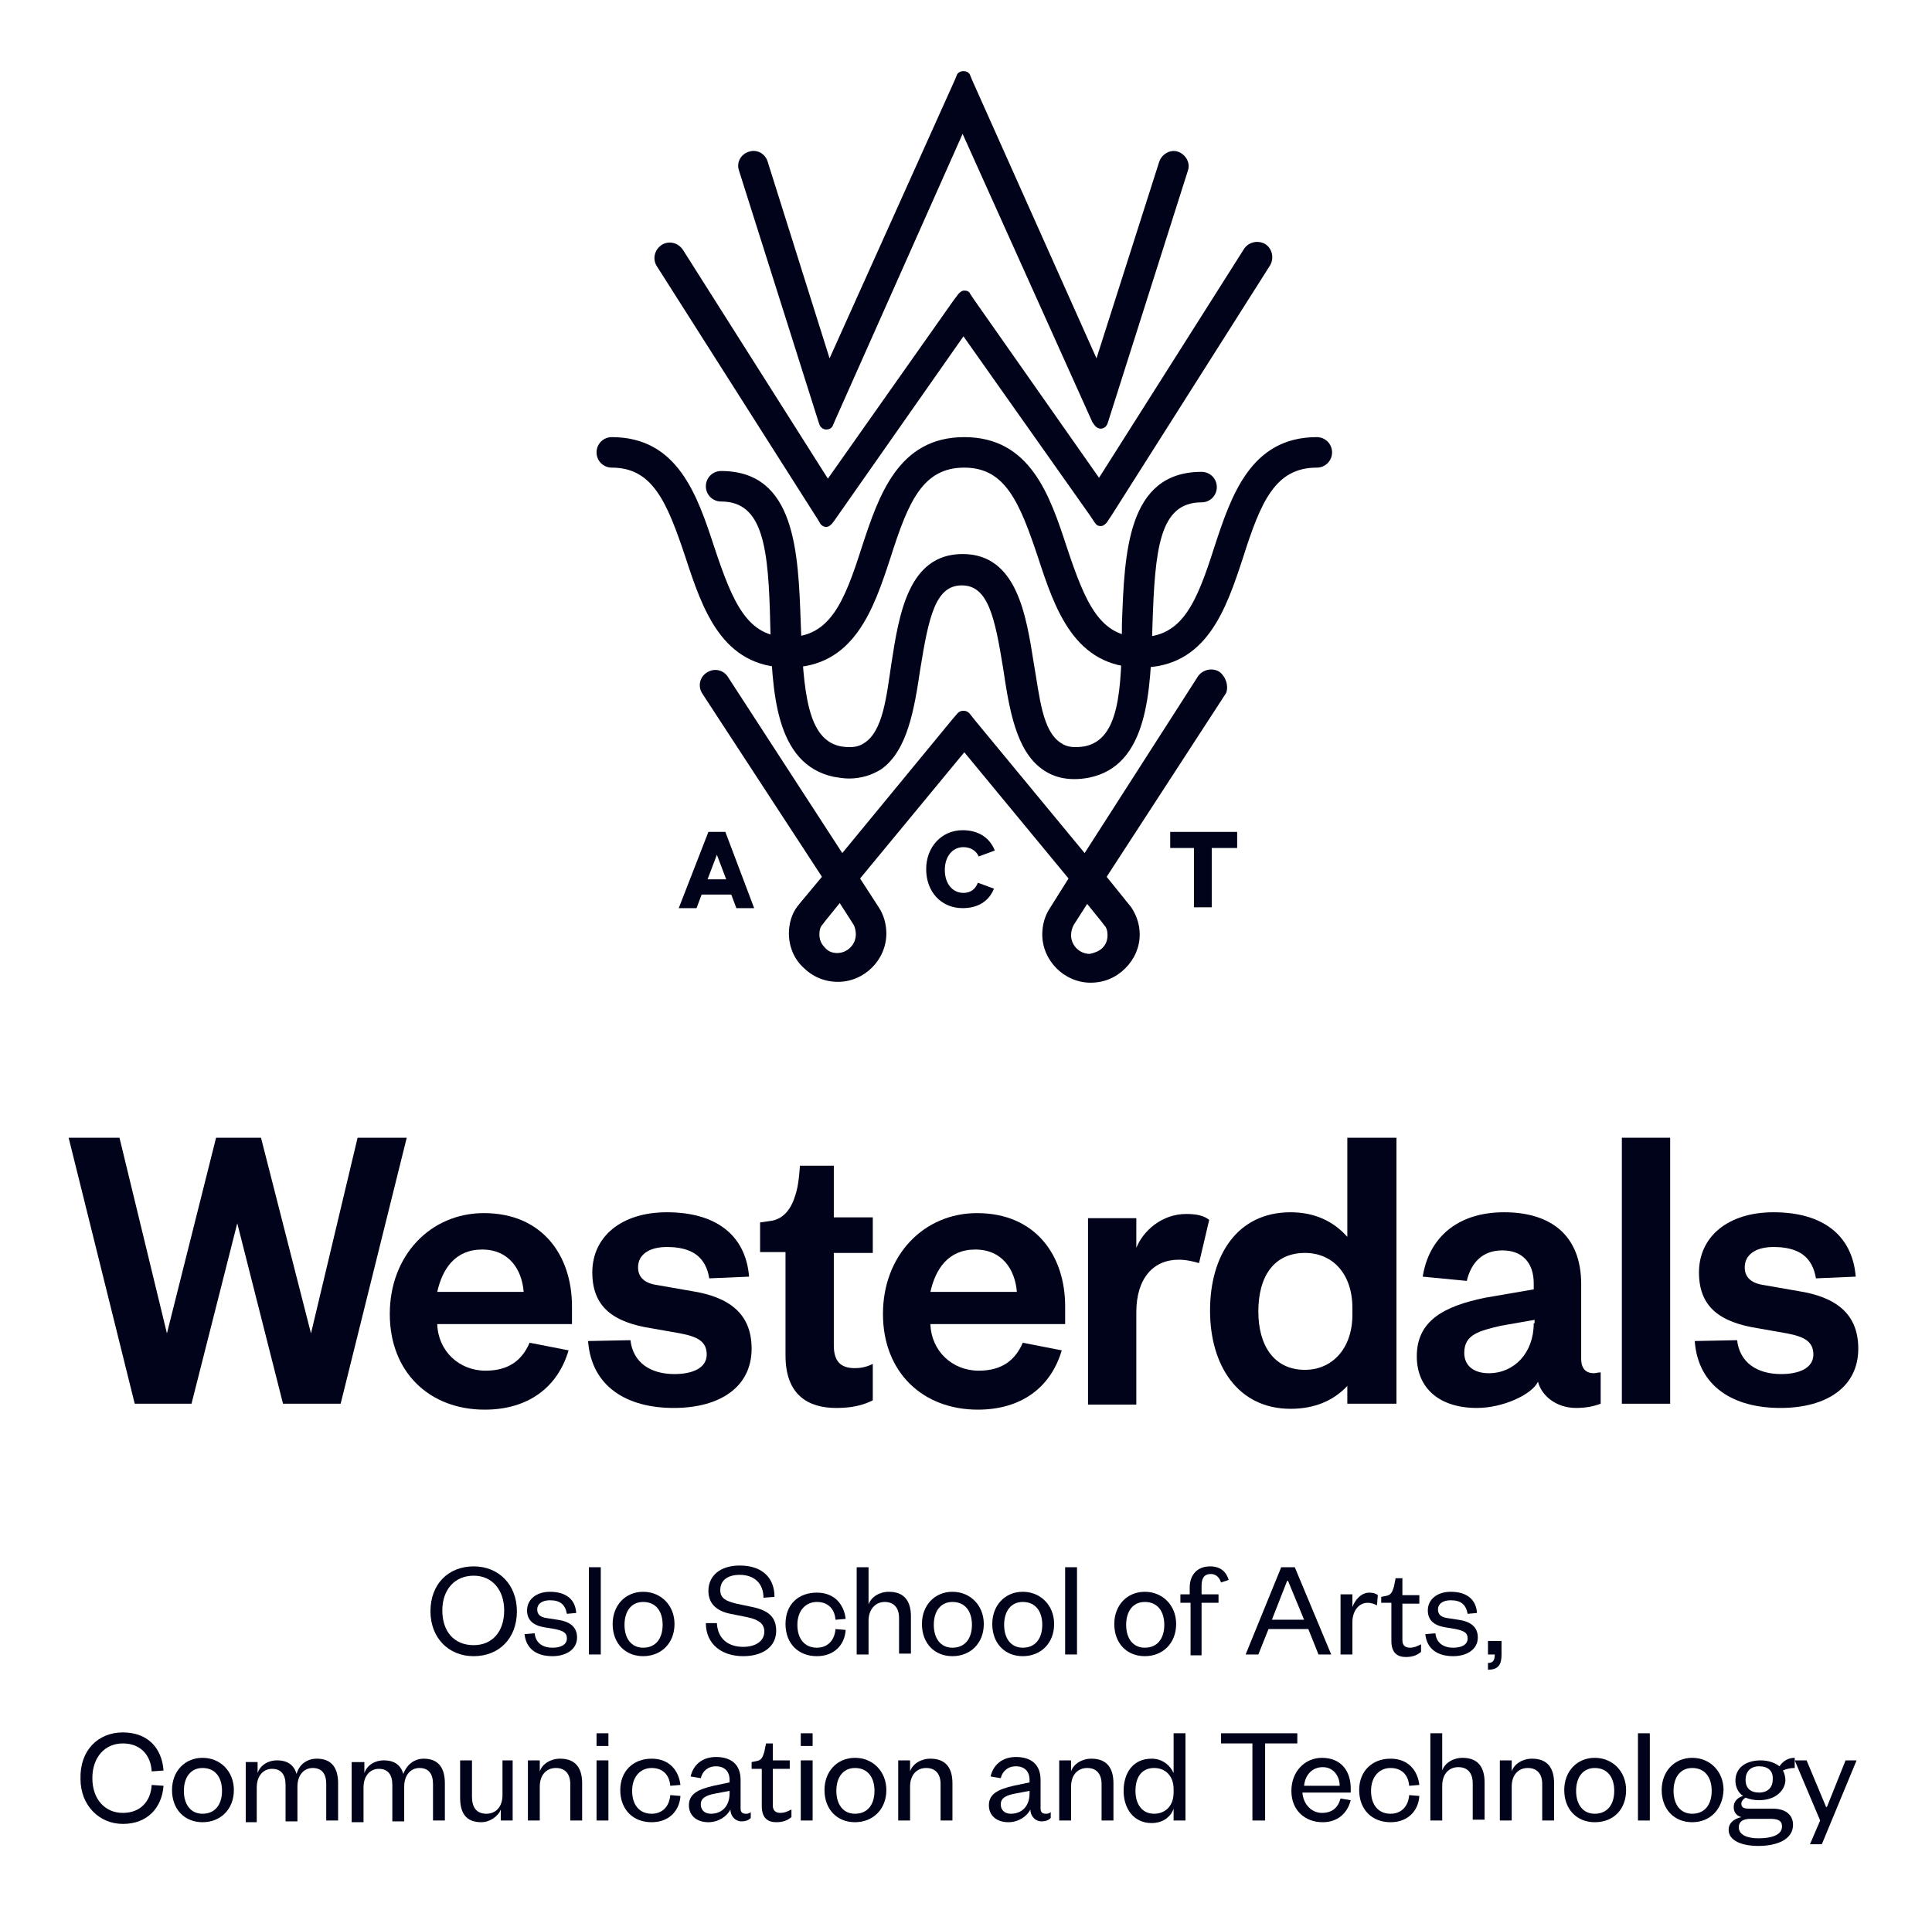 <?xml version="1.0" encoding="utf-8"?>
<!-- Generator: Adobe Illustrator 18.1.1, SVG Export Plug-In . SVG Version: 6.00 Build 0)  -->
<svg version="1.1" id="Layer_1" xmlns="http://www.w3.org/2000/svg" xmlns:xlink="http://www.w3.org/1999/xlink" x="0px" y="0px"
	 viewBox="0 0 228 225" enable-background="new 0 0 228 225" xml:space="preserve">
<g>
	<path fill="#000319" d="M36.7,157.4L36.7,157.4l5.5-23.1H48l-7.8,31.4h-6.8l-5.4-21.3l-5.4,21.3h-6.7l-7.8-31.4h6l5.6,23.1
		l5.8-23.1h5.3L36.7,157.4z"/>
	<path fill="#000319" d="M74.4,158.2c0.3,2.6,2.3,4,5.2,4c2.1,0,3.8-0.7,3.8-2.3c0-1.5-1-2.1-3.1-2.5l-3.4-0.6c-4.5-0.7-7-2.5-7-6.6
		c0-4.2,3.4-7.1,8.8-7.1c5.8,0,9.3,2.7,9.7,7.6l-4.7,0.2c-0.4-2.5-2-3.7-5-3.7c-2.1,0-3.4,0.9-3.4,2.4c0,1.2,0.8,1.9,2.3,2.1l4,0.7
		c4.5,0.7,7.1,2.7,7.1,6.8c0,4.5-3.7,7-9.2,7c-5.5,0-9.7-2.5-10.1-7.9L74.4,158.2z"/>
	<path fill="#000319" d="M197.1,134.3v31.4h-5.7v-31.4H197.1z"/>
	<g>
		<path fill="#000319" d="M188.1,162.1c-0.9,0-1.5-0.5-1.5-1.7v-8.8c0-5.8-3.6-8.5-9.1-8.5c-5.6,0-8.9,3.1-9.6,7.6l5.2,0.5
			c0.5-2.1,1.8-3.6,4.2-3.6c2.4,0,3.7,1.5,3.7,3.9v0.7l-5.8,1c-4.8,1-8,2.7-8,6.9c0,3.8,2.7,6.1,7.1,6.1c3.1,0,6.5-1.6,7.2-3.1
			c0.4,1.6,2.1,3.1,4.5,3.1c1.2,0,2.1-0.2,2.9-0.5V162C188.6,162,188.3,162.1,188.1,162.1z M181,156.2c0,3.5-2.3,5.9-5.3,5.9
			c-1.8,0-2.9-0.9-2.9-2.4c0-2.2,1.8-2.6,4.3-3.2l4-0.7V156.2z"/>
	</g>
	<g>
		<path fill="#000319" d="M100.9,161.5c-1.7,0-2.5-0.8-2.5-2.7v-10.9h4.6v-4.2h-4.6v-6.1h-4c0,0-0.1,1.9-0.4,3
			c-0.3,1.1-0.9,3.1-2.9,3.5l-1.4,0.2v3.5h3v12.2c0,4.7,2.7,6.2,6,6.2c1.8,0,3.1-0.3,4.3-0.9v-4.3
			C102.2,161.4,101.5,161.5,100.9,161.5z"/>
	</g>
	<g>
		<path fill="#000319" d="M140,143.3c-2.9,0-5.1,2-5.9,4v-3.5h-5.7v22h5.7v-10.9c0-4,2-6.2,5-6.2c0.9,0,1.7,0.2,2.4,0.4l1.2-5.1
			C142.1,143.5,141.2,143.3,140,143.3z"/>
	</g>
	<g>
		<path fill="#000319" d="M57.3,161.8c-3.1,0-5.6-2.3-5.7-5.5h15.9v-2.1c0-6-3.5-11-10.4-11c-6.3,0-11.1,5-11.1,11.9
			c0,6.9,4.7,11.3,11.2,11.3c5.1,0,8.6-2.6,9.9-7l-4.6-0.9C61.6,160.6,60,161.8,57.3,161.8z M56.9,147.5c3.2,0,4.7,2.4,4.9,5H51.6
			C52.2,149.8,53.7,147.5,56.9,147.5z"/>
	</g>
	<g>
		<path fill="#000319" d="M115.5,161.8c-3.1,0-5.6-2.3-5.7-5.5h15.9v-2.1c0-6-3.5-11-10.4-11c-6.3,0-11.1,5-11.1,11.9
			c0,6.9,4.7,11.3,11.2,11.3c5.1,0,8.6-2.6,9.9-7l-4.6-0.9C119.8,160.6,118.2,161.8,115.5,161.8z M115.1,147.5c3.2,0,4.7,2.4,4.9,5
			h-10.2C110.4,149.8,111.9,147.5,115.1,147.5z"/>
	</g>
	<path fill="#000319" d="M205,158.2c0.3,2.6,2.3,4,5.2,4c2.1,0,3.8-0.7,3.8-2.3c0-1.5-1-2.1-3.1-2.5l-3.4-0.6c-4.5-0.7-7-2.5-7-6.6
		c0-4.2,3.4-7.1,8.8-7.1c5.8,0,9.3,2.7,9.7,7.6l-4.7,0.2c-0.4-2.5-2-3.7-5-3.7c-2.1,0-3.4,0.9-3.4,2.4c0,1.2,0.8,1.9,2.3,2.1l4,0.7
		c4.5,0.7,7.1,2.7,7.1,6.8c0,4.5-3.7,7-9.2,7c-5.5,0-9.7-2.5-10.1-7.9L205,158.2z"/>
	<path fill="#000319" d="M164.5,134.3h-4.9H159V146c-1.6-1.8-3.8-2.9-6.7-2.9h0c-6.3,0-9.5,5.1-9.5,11.6c0,6.5,3.3,11.6,9.5,11.6
		c2.9,0,5.1-1,6.7-2.7v2.1h5.8v-31.4H164.5z M154,161.7L154,161.7c-3.6,0-5.5-2.8-5.5-6.9c0-4.2,1.9-6.9,5.5-6.9l0,0
		c3.3,0,5.6,2.5,5.6,6.5v0.8C159.6,159.2,157.2,161.7,154,161.7z"/>
</g>
<g>
	<polygon fill="#000319" points="140.9,107.1 140.9,100.1 138.1,100.1 138.1,98.2 146,98.2 146,100.1 143,100.1 143,107.1 	"/>
	<g>
		<path fill="#000319" d="M113.7,105.4c-1.3,0-2.2-1.1-2.2-2.7c0-1.6,0.9-2.7,2.2-2.7c0.8,0,1.5,0.4,1.8,1.1l1.9-0.7
			c-0.6-1.5-1.9-2.4-3.8-2.4c-2.5,0-4.3,2-4.3,4.6c0,2.7,1.8,4.6,4.3,4.6c1.8,0,3.1-0.8,3.7-2.3l-1.9-0.7
			C115.1,105,114.5,105.4,113.7,105.4z"/>
	</g>
	<path fill="#000319" d="M134.6,78.8c-7.8,0-10.1-6.9-12.1-13c-2.2-6.6-3.9-10.6-8.7-10.6c-4.9,0-6.6,4-8.7,10.6
		c-2,6.1-4.3,13-12.1,13c-7.8,0-10.1-6.9-12.1-13c-2.2-6.6-3.9-10.6-8.7-10.6c-1,0-1.8-0.8-1.8-1.8c0-1,0.8-1.8,1.8-1.8
		c7.8,0,10.1,6.9,12.1,13c2.2,6.6,3.9,10.6,8.7,10.6c4.9,0,6.6-4,8.7-10.6c2-6.1,4.3-13,12.1-13c7.8,0,10.1,6.9,12.1,13
		c2.2,6.6,3.9,10.6,8.7,10.6c4.9,0,6.6-4,8.7-10.6c2-6.1,4.3-13,12.1-13c1,0,1.8,0.8,1.8,1.8c0,1-0.8,1.8-1.8,1.8
		c-4.9,0-6.6,4-8.7,10.6C144.7,71.9,142.4,78.8,134.6,78.8z"/>
	<path fill="#000319" d="M128,88.1c-1.2,0.2-2.1,0.1-2.8-0.4c-2.2-1.4-2.5-5.4-3.2-9.4l0,0c-0.9-5.7-2-12.9-8.4-12.9c0,0,0,0,0,0
		c-6.4,0-7.5,7.1-8.4,12.9c-0.6,4-1,8-3.2,9.4c-0.7,0.5-1.6,0.6-2.8,0.4c-3.9-0.8-4.4-6.3-4.7-14.5c-0.3-8.4-0.6-18-9.4-18
		c-1,0-1.8,0.8-1.8,1.8c0,1,0.8,1.8,1.8,1.8c5,0,5.6,5.5,5.8,14.6c0.2,7.7,0.5,16.4,7.5,17.9c0.6,0.1,1.2,0.2,1.8,0.2
		c1.4,0,2.7-0.4,3.8-1.1c3.1-2.2,3.9-7.1,4.6-11.8c1-6.2,1.8-9.9,4.9-9.9c0,0,0,0,0,0c3.1,0,3.9,3.7,4.9,9.9
		c0.7,4.7,1.5,9.6,4.6,11.8c1.5,1.1,3.4,1.4,5.5,1c7-1.4,7.3-10.2,7.5-17.9c0.3-9.1,0.8-14.6,5.8-14.6c1,0,1.8-0.8,1.8-1.8
		c0-1-0.8-1.8-1.8-1.8c-8.8,0-9.1,9.6-9.4,18C132.4,81.8,132,87.3,128,88.1L128,88.1z"/>
	<path fill="#000319" d="M143.9,79.3c-0.8-0.5-1.9-0.3-2.5,0.5L128,100.7l-12.8-15.5l-0.8-1c-0.2-0.2-0.4-0.3-0.7-0.3
		c-0.3,0-0.5,0.1-0.7,0.3l-0.6,0.7l-13,15.8L85.9,79.9c-0.5-0.8-1.6-1.1-2.5-0.5c-0.8,0.5-1.1,1.6-0.5,2.5L97,103.5l-2.5,3l-0.4,0.5
		c-0.7,0.9-1,2.1-1,3.2c0,1.5,0.6,3,1.7,4c1.1,1.1,2.5,1.7,4.1,1.7v0c3.1,0,5.7-2.6,5.7-5.7c0-1.1-0.3-2.2-0.9-3.1l-2.2-3.4
		l12.3-14.9l12.3,14.9l-2.2,3.5c-0.6,0.9-0.9,2-0.9,3.1c0,3.1,2.6,5.7,5.7,5.7v0c1.6,0,3-0.6,4.1-1.7c1.1-1.1,1.7-2.5,1.7-4
		c0-1.2-0.4-2.3-1-3.2l-2.9-3.6l14.1-21.7C145,81,144.7,79.9,143.9,79.3z M98.8,112.5L98.8,112.5c-0.6,0-1.1-0.2-1.5-0.7
		c-0.4-0.4-0.6-0.9-0.6-1.5c0-0.5,0.1-0.9,0.4-1.2l0.3-0.4l1.7-2.1l1.6,2.5c0.2,0.3,0.3,0.8,0.3,1.2C101,111.5,100,112.5,98.8,112.5
		z M130.7,110.4c0,0.6-0.2,1.1-0.6,1.5c-0.4,0.4-1,0.6-1.5,0.7v0c-1.2,0-2.2-1-2.2-2.2c0-0.4,0.1-0.8,0.3-1.2l1.6-2.5l1.7,2.1
		l0.3,0.4C130.6,109.5,130.7,109.9,130.7,110.4z"/>
	<path fill="#000319" d="M114.9,35.3l14.8,21.1l17.1-27c0.5-0.8,1.6-1.1,2.5-0.6c0.8,0.5,1.1,1.6,0.6,2.5l-18.7,29.5l-0.6,0.9
		c-0.2,0.2-0.4,0.4-0.7,0.4c-0.3,0-0.5-0.1-0.7-0.4l-0.6-0.9l-14.9-21.1L98.5,61.4l-0.3,0.4c-0.2,0.2-0.4,0.4-0.7,0.4
		c-0.3,0-0.6-0.2-0.7-0.4l-0.3-0.5l-19-29.9c-0.5-0.8-0.3-1.9,0.6-2.5c0.8-0.5,1.9-0.3,2.5,0.6l17.1,27l14.8-21l0.6-0.8
		c0.2-0.2,0.4-0.4,0.7-0.4c0.3,0,0.6,0.1,0.7,0.4L114.9,35.3z"/>
	<path fill="#000319" d="M114.7,9.4l14.7,32.9l7.4-23.2c0.3-0.9,1.3-1.5,2.2-1.2c0.9,0.3,1.5,1.3,1.2,2.2l-9.4,29.6l-0.1,0.3
		c-0.1,0.3-0.4,0.6-0.8,0.6c-0.3,0-0.6-0.2-0.8-0.5l-0.2-0.3l-15.3-34L98.6,49.5l-0.3,0.7c-0.1,0.3-0.4,0.5-0.8,0.5
		c-0.4,0-0.7-0.3-0.8-0.6l-0.2-0.6l-9.3-29.4c-0.3-0.9,0.2-1.9,1.2-2.2c0.9-0.3,1.9,0.2,2.2,1.2l7.3,23.2l14.8-32.9l0.2-0.5
		c0.1-0.3,0.4-0.5,0.8-0.5c0.4,0,0.7,0.2,0.8,0.5L114.7,9.4z"/>
	<path fill="#000319" d="M85.6,98.2h-2l-3.5,9h2.1l0.6-1.6h3.5l0.6,1.6H89L85.6,98.2z M83.5,103.8l1.1-2.9l1.1,2.9H83.5z"/>
</g>
<g>
	<path fill="#000319" d="M55.9,195.5c-3,0-5.1-2.2-5.1-5.3c0-3.2,2.1-5.3,5.1-5.3c3,0,5.1,2.2,5.1,5.3
		C61,193.4,58.9,195.5,55.9,195.5z M55.9,186c-2.2,0-3.7,1.6-3.7,4.1c0,2.5,1.4,4.1,3.7,4.1c2.2,0,3.6-1.6,3.6-4.1
		C59.5,187.7,58.1,186,55.9,186z"/>
	<path fill="#000319" d="M63.1,192.8c0.1,1.1,0.9,1.7,2.1,1.7c0.9,0,1.7-0.3,1.7-1.1c0-0.7-0.5-0.9-1.4-1.1l-1.2-0.2
		c-1.3-0.2-2.1-0.8-2.1-2c0-1.3,1.1-2.2,2.7-2.2c1.9,0,3,0.9,3.1,2.5l-1.1,0.1c-0.2-1.1-0.8-1.6-2-1.6c-0.9,0-1.5,0.4-1.5,1.1
		c0,0.6,0.4,0.9,1.1,1l1.3,0.2c1.4,0.2,2.3,0.8,2.3,2.1c0,1.4-1.3,2.2-2.9,2.2c-1.8,0-3.1-0.8-3.3-2.6L63.1,192.8z"/>
	<path fill="#000319" d="M70.9,185v10.3h-1.4V185H70.9z"/>
	<path fill="#000319" d="M75.9,195.5c-2.1,0-3.6-1.5-3.6-3.8c0-2.2,1.5-3.8,3.6-3.8c2.1,0,3.7,1.6,3.7,3.8
		C79.6,194,78,195.5,75.9,195.5z M75.9,194.5c1.5,0,2.3-1.1,2.3-2.7c0-1.6-0.8-2.7-2.3-2.7c-1.4,0-2.2,1.1-2.2,2.7
		C73.7,193.4,74.5,194.5,75.9,194.5z"/>
	<path fill="#000319" d="M84.6,191.6c0.1,1.9,1.4,2.8,3.1,2.8c1.5,0,2.5-0.7,2.5-1.8c0-0.9-0.6-1.4-2-1.7l-2-0.4
		c-1.5-0.3-2.6-1.1-2.6-2.7c0-1.8,1.4-3,3.7-3c2.6,0,4.1,1.4,4.1,3.7l-1.3,0.1c0-1.7-1.1-2.7-2.8-2.7c-1.5,0-2.3,0.7-2.3,1.8
		c0,1,0.7,1.3,1.9,1.6l1.9,0.4c1.9,0.4,2.8,1.2,2.8,2.8c0,1.9-1.6,3-3.9,3c-2.5,0-4.4-1.4-4.4-3.9L84.6,191.6z"/>
	<path fill="#000319" d="M96.4,188c2.1,0,3.2,1.4,3.4,3.1l-1.2,0.1c-0.1-1.3-0.9-2.1-2.2-2.1c-1.3,0-2.3,1-2.3,2.7
		c0,1.7,0.9,2.7,2.3,2.7c1.3,0,2.1-0.9,2.2-2.2l1.2,0.1c-0.1,1.7-1.3,3.1-3.4,3.1c-2.2,0-3.7-1.5-3.7-3.8S94.2,188,96.4,188z"/>
	<path fill="#000319" d="M102.5,195.3h-1.4V185h1.4v4.4c0.3-0.9,1.3-1.5,2.4-1.5c1.9,0,2.6,1.2,2.6,2.9v4.4h-1.4V191
		c0-1.2-0.6-1.9-1.7-1.9c-1.1,0-1.9,0.9-1.9,2.2V195.3z"/>
	<path fill="#000319" d="M112.4,195.5c-2.1,0-3.6-1.5-3.6-3.8c0-2.2,1.5-3.8,3.6-3.8c2.1,0,3.7,1.6,3.7,3.8
		C116.1,194,114.5,195.5,112.4,195.5z M112.4,194.5c1.5,0,2.3-1.1,2.3-2.7c0-1.6-0.8-2.7-2.3-2.7c-1.4,0-2.2,1.1-2.2,2.7
		C110.2,193.4,111,194.5,112.4,194.5z"/>
	<path fill="#000319" d="M120.7,195.5c-2.1,0-3.6-1.5-3.6-3.8c0-2.2,1.5-3.8,3.6-3.8c2.1,0,3.7,1.6,3.7,3.8
		C124.4,194,122.8,195.5,120.7,195.5z M120.7,194.5c1.5,0,2.3-1.1,2.3-2.7c0-1.6-0.8-2.7-2.3-2.7c-1.4,0-2.2,1.1-2.2,2.7
		C118.5,193.4,119.3,194.5,120.7,194.5z"/>
	<path fill="#000319" d="M127.1,185v10.3h-1.4V185H127.1z"/>
	<path fill="#000319" d="M135.1,195.5c-2.1,0-3.6-1.5-3.6-3.8c0-2.2,1.5-3.8,3.6-3.8c2.1,0,3.7,1.6,3.7,3.8
		C138.8,194,137.2,195.5,135.1,195.5z M135.1,194.5c1.5,0,2.3-1.1,2.3-2.7c0-1.6-0.8-2.7-2.3-2.7c-1.4,0-2.2,1.1-2.2,2.7
		C132.9,193.4,133.7,194.5,135.1,194.5z"/>
	<path fill="#000319" d="M139.3,189.2v-1h1.1v-0.8c0-1.5,0.9-2.5,2.4-2.5c1.2,0,1.9,0.6,2.2,1.6l-0.9,0.3c-0.2-0.6-0.6-1-1.2-1
		c-0.8,0-1.1,0.5-1.1,1.4v1h2v1h-2v6.2h-1.3v-6.2H139.3z"/>
	<path fill="#000319" d="M152.8,185l4.3,10.3h-1.5l-1.2-3h-4.7l-1.2,3H147l4.2-10.3H152.8z M150.1,191.2h3.8l-1.9-4.6h-0.1
		L150.1,191.2z"/>
	<path fill="#000319" d="M162.5,189.5c-0.4-0.2-0.7-0.3-1.1-0.3c-1,0-1.8,0.9-1.8,2.3v3.8h-1.4v-7.1h1.4v1.5c0.3-0.8,1-1.7,2-1.7
		c0.4,0,0.8,0.1,1,0.3L162.5,189.5z"/>
	<path fill="#000319" d="M164,189.2H163v-0.7l0.5-0.1c0.7-0.1,0.8-0.5,1-1.1l0.2-1h0.8v2h2v1h-2v4.3c0,0.6,0.3,0.9,0.9,0.9
		c0.5,0,0.9-0.2,1.3-0.4v0.9c-0.5,0.4-1,0.6-1.8,0.6c-1,0-1.7-0.5-1.7-1.9V189.2z"/>
	<path fill="#000319" d="M169.4,192.8c0.1,1.1,0.9,1.7,2.1,1.7c0.9,0,1.7-0.3,1.7-1.1c0-0.7-0.5-0.9-1.4-1.1l-1.2-0.2
		c-1.3-0.2-2.1-0.8-2.1-2c0-1.3,1.1-2.2,2.7-2.2c1.9,0,3,0.9,3.1,2.5l-1.1,0.1c-0.2-1.1-0.8-1.6-2-1.6c-0.9,0-1.5,0.4-1.5,1.1
		c0,0.6,0.4,0.9,1.1,1l1.3,0.2c1.4,0.2,2.3,0.8,2.3,2.1c0,1.4-1.3,2.2-2.9,2.2c-1.8,0-3.1-0.8-3.3-2.6L169.4,192.8z"/>
	<path fill="#000319" d="M175.6,193.7h1.6v1.6c0,1.1-0.3,1.8-1.6,1.8v-0.8c0.6,0,0.8-0.3,0.8-1h-0.8V193.7z"/>
	<path fill="#000319" d="M14.5,204.5c2.9,0,4.6,1.8,4.8,4.5l-1.4,0.1c-0.1-1.9-1.3-3.3-3.4-3.3c-2.1,0-3.6,1.6-3.6,4.1
		c0,2.5,1.5,4.1,3.6,4.1c2.1,0,3.3-1.4,3.4-3.3l1.4,0.1c-0.2,2.6-1.9,4.5-4.8,4.5c-2.8,0-5-2.2-5-5.3
		C9.4,206.6,11.6,204.5,14.5,204.5z"/>
	<path fill="#000319" d="M23.9,215.1c-2.1,0-3.6-1.5-3.6-3.8c0-2.2,1.5-3.8,3.6-3.8c2.1,0,3.7,1.6,3.7,3.8
		C27.6,213.6,26,215.1,23.9,215.1z M23.9,214.1c1.5,0,2.3-1.1,2.3-2.7c0-1.6-0.8-2.7-2.3-2.7c-1.4,0-2.2,1.1-2.2,2.7
		C21.7,213,22.5,214.1,23.9,214.1z"/>
	<path fill="#000319" d="M37.4,207.6c1.9,0,2.5,1.3,2.5,2.9v4.4h-1.4v-4.3c0-1.2-0.5-1.9-1.6-1.9c-1,0-1.8,0.8-1.8,2.2v4.1h-1.4
		v-4.3c0-1.2-0.5-1.9-1.6-1.9c-1,0-1.8,0.8-1.8,2.2v4.1H29v-7.1h1.4v1.3c0.3-0.9,1.2-1.5,2.3-1.5c1.3,0,2,0.6,2.3,1.6
		C35.3,208.3,36.2,207.6,37.4,207.6z"/>
	<path fill="#000319" d="M50,207.6c1.9,0,2.5,1.3,2.5,2.9v4.4h-1.4v-4.3c0-1.2-0.5-1.9-1.6-1.9c-1,0-1.8,0.8-1.8,2.2v4.1h-1.4v-4.3
		c0-1.2-0.5-1.9-1.6-1.9c-1,0-1.8,0.8-1.8,2.2v4.1h-1.4v-7.1H43v1.3c0.3-0.9,1.2-1.5,2.3-1.5c1.3,0,2,0.6,2.3,1.6
		C48,208.3,48.9,207.6,50,207.6z"/>
	<path fill="#000319" d="M59.1,207.8h1.4v7.1h-1.4v-1.3c-0.3,0.8-1.3,1.5-2.3,1.5c-1.9,0-2.5-1.2-2.5-2.9v-4.4h1.4v4.3
		c0,1.2,0.5,2,1.7,2c1.1,0,1.9-0.8,1.9-2.2V207.8z"/>
	<path fill="#000319" d="M63.7,214.9h-1.4v-7.1h1.4v1.3c0.3-0.9,1.3-1.5,2.4-1.5c1.9,0,2.6,1.2,2.6,2.9v4.4h-1.4v-4.3
		c0-1.2-0.6-1.9-1.7-1.9c-1.1,0-1.9,0.8-1.9,2.2V214.9z"/>
	<path fill="#000319" d="M70.4,204.6h1.4v1.5h-1.4V204.6z M71.8,207.8v7.1h-1.4v-7.1H71.8z"/>
	<path fill="#000319" d="M76.9,207.6c2.1,0,3.2,1.4,3.4,3.1l-1.2,0.1c-0.1-1.3-0.9-2.1-2.2-2.1c-1.3,0-2.3,1-2.3,2.7
		c0,1.7,0.9,2.7,2.3,2.7c1.3,0,2.1-0.9,2.2-2.2l1.2,0.1c-0.1,1.7-1.3,3.1-3.4,3.1c-2.2,0-3.7-1.5-3.7-3.8
		C73.2,209.1,74.7,207.6,76.9,207.6z"/>
	<path fill="#000319" d="M87.4,213.5c0,0.4,0.2,0.6,0.6,0.6c0.2,0,0.4,0,0.6-0.2v0.7c-0.2,0.2-0.5,0.4-1.1,0.4
		c-0.7,0-1.3-0.6-1.3-1.4c-0.4,0.8-1.4,1.5-2.6,1.5c-1.4,0-2.3-0.8-2.3-2c0-1.4,1.2-1.9,2.9-2.3l1.9-0.4v-0.3c0-1-0.6-1.6-1.6-1.6
		c-1,0-1.6,0.6-1.8,1.4l-1.2-0.2c0.3-1.3,1.3-2.3,3-2.3c1.8,0,2.9,0.9,2.9,2.7V213.5z M86.1,211.4l-1.6,0.3
		c-1.1,0.2-1.8,0.5-1.8,1.3c0,0.6,0.4,1.1,1.2,1.1c1.3,0,2.2-0.9,2.2-2.4V211.4z"/>
	<path fill="#000319" d="M89.8,208.8h-1.1V208l0.5-0.1c0.7-0.1,0.8-0.5,1-1.1l0.2-1h0.8v2h2v1h-2v4.3c0,0.6,0.3,0.9,0.9,0.9
		c0.5,0,0.9-0.2,1.3-0.4v0.9c-0.5,0.4-1,0.6-1.8,0.6c-1,0-1.7-0.5-1.7-1.9V208.8z"/>
	<path fill="#000319" d="M94.5,204.6h1.4v1.5h-1.4V204.6z M95.9,207.8v7.1h-1.4v-7.1H95.9z"/>
	<path fill="#000319" d="M100.9,215.1c-2.1,0-3.6-1.5-3.6-3.8c0-2.2,1.5-3.8,3.6-3.8c2.1,0,3.7,1.6,3.7,3.8
		C104.6,213.6,103,215.1,100.9,215.1z M100.9,214.1c1.5,0,2.3-1.1,2.3-2.7c0-1.6-0.8-2.7-2.3-2.7c-1.4,0-2.2,1.1-2.2,2.7
		C98.7,213,99.5,214.1,100.9,214.1z"/>
	<path fill="#000319" d="M107.3,214.9H106v-7.1h1.4v1.3c0.3-0.9,1.3-1.5,2.4-1.5c1.9,0,2.6,1.2,2.6,2.9v4.4H111v-4.3
		c0-1.2-0.6-1.9-1.7-1.9c-1.1,0-1.9,0.8-1.9,2.2V214.9z"/>
	<path fill="#000319" d="M122.8,213.5c0,0.4,0.2,0.6,0.6,0.6c0.2,0,0.4,0,0.6-0.2v0.7c-0.2,0.2-0.5,0.4-1.1,0.4
		c-0.7,0-1.3-0.6-1.3-1.4c-0.4,0.8-1.4,1.5-2.6,1.5c-1.4,0-2.3-0.8-2.3-2c0-1.4,1.2-1.9,2.9-2.3l1.9-0.4v-0.3c0-1-0.6-1.6-1.6-1.6
		c-1,0-1.6,0.6-1.8,1.4l-1.2-0.2c0.3-1.3,1.3-2.3,3-2.3c1.8,0,2.9,0.9,2.9,2.7V213.5z M121.5,211.4l-1.6,0.3
		c-1.1,0.2-1.8,0.5-1.8,1.3c0,0.6,0.4,1.1,1.2,1.1c1.3,0,2.2-0.9,2.2-2.4V211.4z"/>
	<path fill="#000319" d="M126.4,214.9H125v-7.1h1.4v1.3c0.3-0.9,1.3-1.5,2.4-1.5c1.9,0,2.6,1.2,2.6,2.9v4.4H130v-4.3
		c0-1.2-0.6-1.9-1.7-1.9c-1.1,0-1.9,0.8-1.9,2.2V214.9z"/>
	<path fill="#000319" d="M138.5,213.5c-0.3,0.9-1.2,1.7-2.6,1.7c-2.1,0-3.3-1.7-3.3-3.8s1.1-3.8,3.3-3.8c1.3,0,2.2,0.8,2.6,1.7v-4.7
		h1.4v10.3h-1.4V213.5z M138.5,211.2c0-1.6-1-2.5-2.3-2.5c-1.4,0-2.2,1-2.2,2.7c0,1.6,0.8,2.7,2.2,2.7c1.3,0,2.3-0.9,2.3-2.5V211.2z
		"/>
	<path fill="#000319" d="M147.8,214.9v-9.1h-3.7v-1.2h9v1.2h-3.8v9.1H147.8z"/>
	<path fill="#000319" d="M159.4,212.5c-0.4,1.6-1.6,2.6-3.3,2.6c-2.1,0-3.7-1.4-3.7-3.7c0-2.3,1.6-3.9,3.6-3.9
		c2.3,0,3.4,1.6,3.4,3.6v0.5h-5.7c0.1,1.4,1.1,2.4,2.3,2.4c1.2,0,1.9-0.6,2.2-1.7L159.4,212.5z M158.1,210.8c0-1.1-0.7-2.2-2-2.2
		c-1.3,0-2.1,1-2.2,2.2H158.1z"/>
	<path fill="#000319" d="M164.1,207.6c2.1,0,3.2,1.4,3.4,3.1l-1.2,0.1c-0.1-1.3-0.9-2.1-2.2-2.1c-1.3,0-2.3,1-2.3,2.7
		c0,1.7,0.9,2.7,2.3,2.7c1.3,0,2.1-0.9,2.2-2.2l1.2,0.1c-0.1,1.7-1.3,3.1-3.4,3.1c-2.2,0-3.7-1.5-3.7-3.8
		C160.4,209.1,161.9,207.6,164.1,207.6z"/>
	<path fill="#000319" d="M170.2,214.9h-1.4v-10.3h1.4v4.4c0.3-0.9,1.3-1.5,2.4-1.5c1.9,0,2.6,1.2,2.6,2.9v4.4h-1.4v-4.3
		c0-1.2-0.6-1.9-1.7-1.9c-1.1,0-1.9,0.8-1.9,2.2V214.9z"/>
	<path fill="#000319" d="M178.3,214.9H177v-7.1h1.4v1.3c0.3-0.9,1.3-1.5,2.4-1.5c1.9,0,2.6,1.2,2.6,2.9v4.4H182v-4.3
		c0-1.2-0.6-1.9-1.7-1.9c-1.1,0-1.9,0.8-1.9,2.2V214.9z"/>
	<path fill="#000319" d="M188.2,215.1c-2.1,0-3.6-1.5-3.6-3.8c0-2.2,1.5-3.8,3.6-3.8c2.1,0,3.7,1.6,3.7,3.8
		C191.9,213.6,190.4,215.1,188.2,215.1z M188.2,214.1c1.5,0,2.3-1.1,2.3-2.7c0-1.6-0.8-2.7-2.3-2.7c-1.4,0-2.2,1.1-2.2,2.7
		C186,213,186.8,214.1,188.2,214.1z"/>
	<path fill="#000319" d="M194.7,204.6v10.3h-1.4v-10.3H194.7z"/>
	<path fill="#000319" d="M199.7,215.1c-2.1,0-3.6-1.5-3.6-3.8c0-2.2,1.5-3.8,3.6-3.8c2.1,0,3.7,1.6,3.7,3.8
		C203.3,213.6,201.8,215.1,199.7,215.1z M199.7,214.1c1.5,0,2.3-1.1,2.3-2.7c0-1.6-0.8-2.7-2.3-2.7c-1.4,0-2.2,1.1-2.2,2.7
		C197.5,213,198.3,214.1,199.7,214.1z"/>
	<path fill="#000319" d="M207.6,212.5c-0.6,0-1.1-0.1-1.6-0.3c-0.2,0.1-0.5,0.4-0.5,0.7c0,0.4,0.2,0.6,0.9,0.6h2.8
		c1.6,0,2.4,0.8,2.4,1.9c0,1.8-2,2.5-4.1,2.5c-1.9,0-3.5-0.6-3.5-1.9c0-0.8,0.6-1.3,1.5-1.5c-0.7-0.2-0.9-0.7-0.9-1.2
		c0-0.6,0.4-1.1,1.1-1.3c-0.6-0.4-0.9-1.1-0.9-1.8c0-1.5,1.2-2.4,3-2.4c0.9,0,1.7,0.3,2.2,0.7c0.4-0.6,1-1,1.8-1v1.2
		c-0.5,0-1,0.1-1.4,0.3c0.2,0.3,0.3,0.8,0.3,1.2C210.6,211.5,209.4,212.5,207.6,212.5z M207.5,217c1.6,0,2.8-0.4,2.8-1.4
		c0-0.7-0.5-0.9-1.4-0.9h-2.3c-0.7,0-1.4,0.2-1.4,1C205.2,216.6,206.2,217,207.5,217z M207.6,208.5c-1,0-1.6,0.6-1.6,1.6
		c0,1,0.6,1.5,1.6,1.5c1,0,1.6-0.6,1.6-1.5C209.3,209,208.6,208.5,207.6,208.5z"/>
	<path fill="#000319" d="M213.6,217.7l1.2-2.8l-3-7.1h1.4l2.3,5.5h0.1l2.2-5.5h1.3l-4.1,9.9H213.6z"/>
</g>
</svg>
